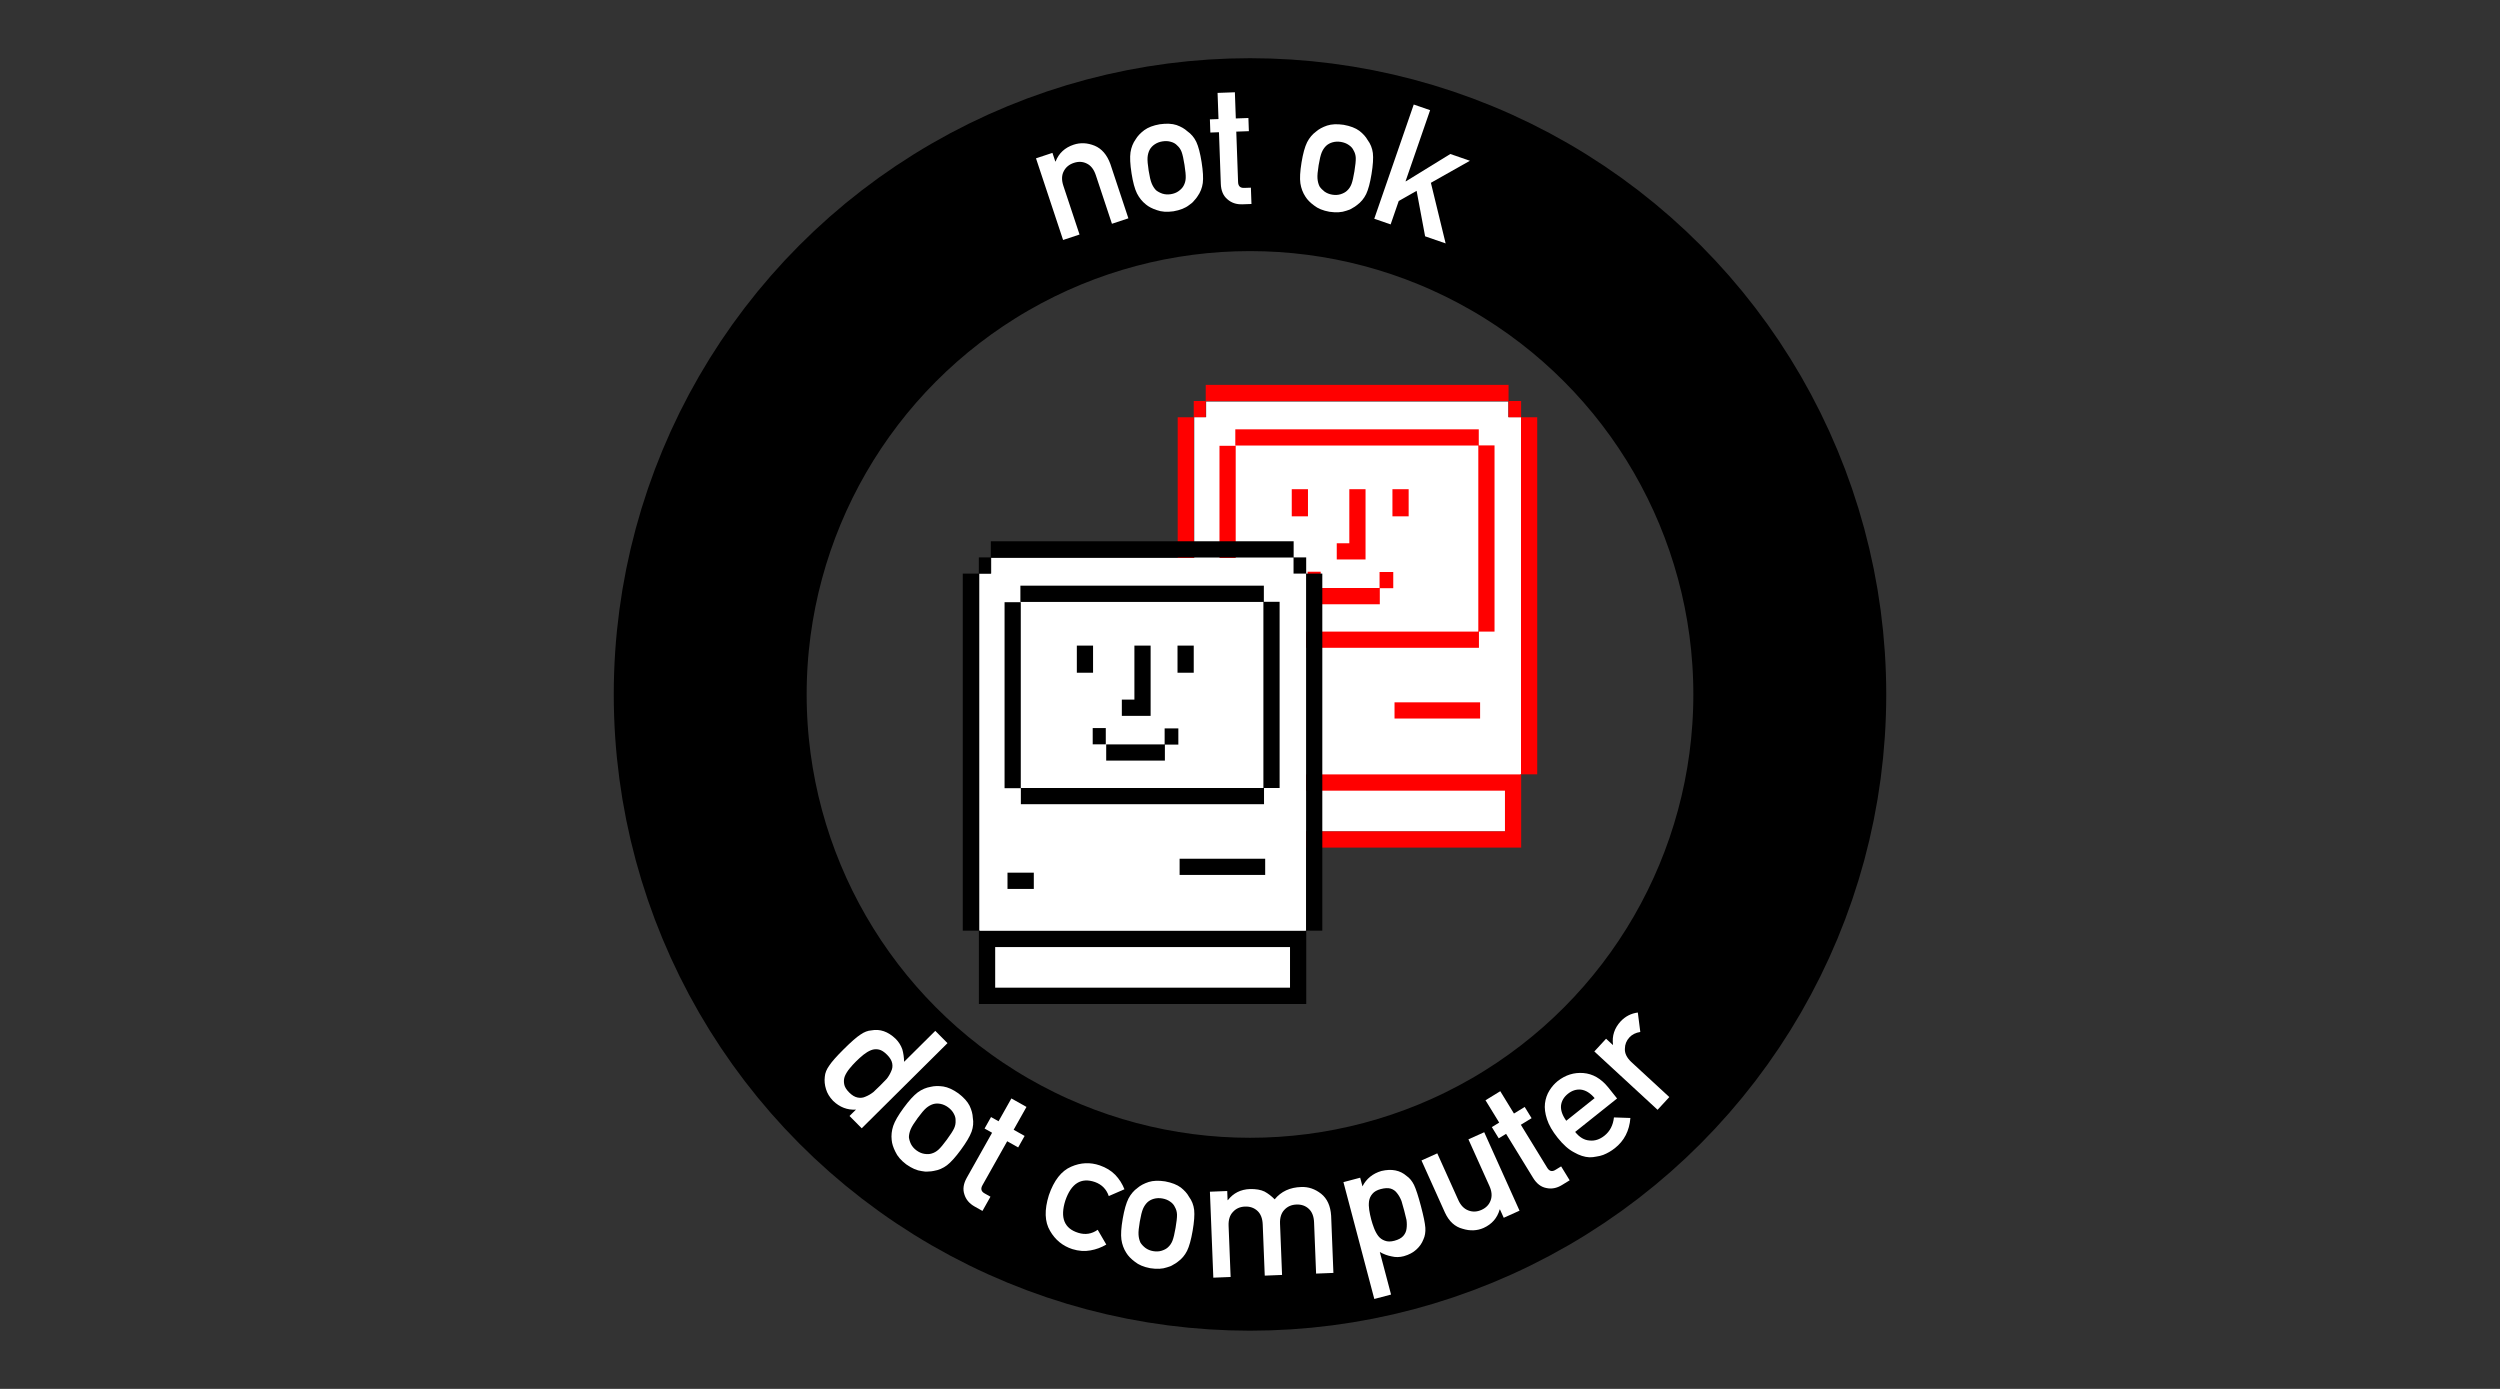 <?xml version="1.0" encoding="UTF-8" standalone="no"?><!DOCTYPE svg PUBLIC "-//W3C//DTD SVG 1.1//EN"
        "http://www.w3.org/Graphics/SVG/1.1/DTD/svg11.dtd">
<svg width="100%" height="100%" viewBox="0 0 5400 3000" version="1.1" xmlns="http://www.w3.org/2000/svg"
     xmlns:xlink="http://www.w3.org/1999/xlink" xml:space="preserve" xmlns:serif="http://www.serif.com/"
     style="fill-rule:evenodd;clip-rule:evenodd;stroke-linecap:round;stroke-linejoin:round;stroke-miterlimit:1.5;"><rect x="0" y="0" width="5400" height="3000" fill="#333333" stroke="none"/><rect x="0" y="0" width="5400" height="3000" style="fill:none;"/>
    <circle cx="2700" cy="1500" r="1165.95" style="fill:none;stroke:#000;stroke-width:416.67px;"/>
    <g><path d="M2296.28,518.365l35.514,-11.784l-34.844,-105.014c-4.098,-12.348 -3.876,-22.86 0.666,-31.535c4.39,-8.75 11.683,-14.817 21.878,-18.2c10.196,-3.383 19.612,-2.861 28.25,1.567c8.713,4.277 15.118,12.59 19.215,24.938l34.845,105.014l35.515,-11.784l-38.905,-117.249c-7.257,-19.977 -18.619,-33.184 -34.085,-39.622c-15.542,-6.286 -30.62,-7.005 -45.234,-2.156c-18.918,6.277 -31.9,18.319 -38.945,36.124l-0.679,0.226l-6.203,-18.692l-35.514,11.784l58.526,176.383Z" style="fill:#fff;fill-rule:nonzero;"/>
        <path d="M2444.09,374.257c3.044,19.336 6.956,33.824 11.735,43.463c4.898,9.62 11.35,17.606 19.358,23.957c5.98,4.98 13.871,9.054 23.673,12.223c9.759,3.66 21.672,4.503 35.74,2.53c14.466,-2.518 25.78,-7.018 33.942,-13.498c4.501,-2.884 8.051,-6.04 10.653,-9.471c3.011,-3.132 5.482,-6.239 7.413,-9.322c6.141,-8.579 9.946,-18.18 11.416,-28.802c1.351,-10.604 0.505,-25.574 -2.539,-44.911c-3.043,-19.337 -6.856,-33.961 -11.437,-43.872c-4.661,-9.658 -11.195,-17.389 -19.6,-23.195c-5.799,-5.37 -13.501,-9.776 -23.105,-13.218c-9.684,-3.188 -21.796,-3.759 -36.336,-1.712c-13.994,2.445 -25.109,6.671 -33.346,12.68c-8.318,6.263 -14.529,12.86 -18.634,19.789c-5.744,8.033 -9.468,17.379 -11.173,28.039c-1.55,10.876 -0.804,25.983 2.24,45.32Zm114.484,-17.659c1.967,12.498 2.825,21.788 2.574,27.869c-0.233,6.198 -1.815,11.885 -4.746,17.058c-2.155,3.964 -5.672,7.72 -10.551,11.267c-4.661,3.392 -10.352,5.617 -17.073,6.675c-6.249,0.983 -12.231,0.596 -17.945,-1.163c-5.497,-1.914 -10.115,-4.389 -13.855,-7.425c-3.908,-4.097 -7.042,-9.041 -9.403,-14.831c-2.343,-5.673 -4.517,-14.876 -6.521,-27.61c-2.023,-12.852 -2.801,-22.395 -2.332,-28.631c0.505,-6 2.006,-11.432 4.503,-16.296c2.534,-4.628 6.15,-8.52 10.849,-11.676c4.916,-3.311 10.498,-5.459 16.747,-6.442c6.721,-1.058 12.811,-0.748 18.271,0.93c5.677,1.523 10.196,4.134 13.558,7.834c4.341,3.787 7.556,8.477 9.645,14.068c2.126,5.828 4.218,15.286 6.279,28.373Z"
              style="fill:#fff;fill-rule:nonzero;"/>
        <path d="M2631.97,257.181l-18.607,0.664l1.015,28.448l18.608,-0.664l3.977,111.469c0.524,14.672 5.218,25.731 14.083,33.178c8.639,7.813 19.519,11.486 32.64,11.017l19.503,-0.696l-1.258,-35.247l-13.956,0.498c-9.057,0.562 -13.634,-3.873 -13.732,-13.305l-3.863,-108.248l27.197,-0.97l-1.015,-28.449l-27.197,0.97l-2.017,-56.539l-37.395,1.334l2.017,56.54Z"
              style="fill:#fff;fill-rule:nonzero;"/>
        <path d="M2811.28,351.052c-3.158,19.318 -3.974,34.302 -2.45,44.953c1.643,10.669 5.273,20.273 10.892,28.81c4.122,6.6 10.342,12.939 18.662,19.015c8.124,6.529 19.176,11.056 33.155,13.583c14.527,2.133 26.681,1.399 36.461,-2.203c5.176,-1.331 9.536,-3.219 13.08,-5.663c3.84,-2.033 7.159,-4.212 9.958,-6.536c8.516,-6.227 15.134,-14.155 19.852,-23.785c4.601,-9.649 8.48,-24.133 11.638,-43.451c3.158,-19.318 4.111,-34.401 2.861,-45.248c-1.407,-10.631 -5.194,-20.018 -11.361,-28.162c-3.828,-6.915 -9.765,-13.509 -17.81,-19.783c-8.201,-6.057 -19.527,-10.388 -33.977,-12.992c-14.057,-2.055 -25.936,-1.518 -35.64,1.613c-9.859,3.347 -17.822,7.669 -23.889,12.966c-7.968,5.833 -14.429,13.545 -19.383,23.136c-4.875,9.846 -8.891,24.429 -12.049,43.747Zm114.262,19.04c-2.041,12.486 -4.132,21.578 -6.273,27.275c-2.16,5.815 -5.441,10.721 -9.844,14.718c-3.287,3.091 -7.802,5.558 -13.545,7.401c-5.489,1.763 -11.591,2.096 -18.305,0.999c-6.243,-1.021 -11.803,-3.26 -16.68,-6.718c-4.623,-3.537 -8.235,-7.333 -10.838,-11.386c-2.429,-5.114 -3.86,-10.79 -4.291,-17.029c-0.451,-6.121 0.363,-15.542 2.443,-28.264c2.098,-12.839 4.346,-22.147 6.741,-27.924c2.357,-5.541 5.482,-10.23 9.375,-14.069c3.854,-3.603 8.507,-6.168 13.957,-7.696c5.705,-1.607 11.679,-1.901 17.922,-0.88c6.714,1.097 12.402,3.297 17.063,6.599c4.915,3.222 8.391,7.116 10.426,11.682c2.939,4.955 4.526,10.415 4.761,16.379c0.196,6.2 -0.775,15.838 -2.912,28.913Z"
              style="fill:#fff;fill-rule:nonzero;"/>
        <path d="M2968.41,472.489l35.366,12.223l17.486,-50.596l38.628,-21.884l18.341,98.211l44.335,15.321l-31.853,-130.915l84.263,-47.597l-42.304,-14.62l-95.997,59.075l-0.676,-0.234l53.041,-153.479l-35.367,-12.222l-85.263,246.717Z"
              style="fill:#fff;fill-rule:nonzero;"/>
        <path d="M1848.81,2396.79l-13.85,13.747l26.36,26.558l185.265,-183.892l-26.36,-26.557l-67.346,66.847c-0.218,-9.538 -1.493,-18.447 -3.825,-26.727c-2.922,-8.535 -7.747,-16.191 -14.474,-22.968c-16.399,-15.675 -33.847,-21.732 -52.344,-18.172c-7.766,0.477 -15.627,3.486 -23.581,9.027c-8.121,5.203 -20.103,15.666 -35.944,31.389c-15.587,15.472 -26.054,27.291 -31.402,35.458c-5.939,8.249 -9.176,16.255 -9.711,24.017c-1.131,9.027 -0.278,18.019 2.558,26.976c2.5,8.786 7.616,17.245 15.351,25.376c14.297,13.726 30.731,20.033 49.303,18.921Zm67.285,-118.5c6.222,6.269 9.913,12.444 11.072,18.525c1.159,6.081 0.42,11.775 -2.216,17.083c-2.3,5.646 -5.485,11.078 -9.555,16.295c-4.491,4.794 -9.278,9.714 -14.361,14.759c-4.659,4.624 -9.487,9.248 -14.484,13.872c-5.502,4.284 -11.084,7.554 -16.747,9.812c-5.327,2.597 -11.027,3.293 -17.099,2.089c-6.157,-1.12 -12.347,-4.815 -18.569,-11.083c-6.222,-6.269 -9.787,-12.233 -10.694,-17.891c-1.159,-6.081 -0.673,-11.86 1.457,-17.338c2.384,-5.562 5.823,-11.077 10.316,-16.546c4.24,-5.217 8.858,-10.306 13.856,-15.267c5.252,-5.213 10.63,-10.046 16.132,-14.499c5.164,-4.116 10.535,-7.346 16.114,-9.688c5.664,-2.258 11.446,-2.701 17.349,-1.328c5.397,1.201 11.207,4.937 17.429,11.205Z"
              style="fill:#fff;fill-rule:nonzero;"/>
        <path d="M1951.95,2392.9c-11.572,15.788 -19.093,28.774 -22.562,38.958c-3.373,10.255 -4.49,20.461 -3.353,30.618c0.682,7.751 3.354,16.221 8.014,25.408c4.282,9.503 12.08,18.549 23.395,27.138c11.982,8.487 23.148,13.342 33.498,14.565c5.217,1.16 9.959,1.454 14.226,0.882c4.344,-0.071 8.291,-0.508 11.839,-1.311c10.414,-1.69 19.906,-5.757 28.478,-12.201c8.475,-6.515 18.499,-17.666 30.071,-33.454c11.572,-15.788 19.26,-28.799 23.062,-39.035c3.566,-10.113 4.446,-20.197 2.641,-30.252c-0.278,-7.899 -2.58,-16.468 -6.907,-25.707c-4.564,-9.117 -12.696,-18.111 -24.396,-26.983c-11.597,-8.205 -22.429,-13.111 -32.497,-14.719c-10.306,-1.487 -19.363,-1.244 -27.172,0.727c-9.746,1.587 -19.002,5.533 -27.765,11.836c-8.809,6.566 -19,17.743 -30.572,33.53Zm93.215,68.77c-7.48,10.205 -13.465,17.36 -17.956,21.468c-4.561,4.204 -9.71,7.09 -15.446,8.656c-4.331,1.265 -9.474,1.417 -15.429,0.456c-5.692,-0.916 -11.281,-3.385 -16.769,-7.407c-5.102,-3.74 -9.043,-8.257 -11.822,-13.55c-2.517,-5.248 -4.016,-10.269 -4.498,-15.062c0.152,-5.66 1.45,-11.368 3.894,-17.124c2.373,-5.66 7.37,-13.688 14.991,-24.085c7.691,-10.493 13.913,-17.771 18.667,-21.834c4.613,-3.87 9.525,-6.634 14.735,-8.29c5.068,-1.464 10.378,-1.642 15.929,-0.533c5.814,1.154 11.272,3.6 16.374,7.34c5.487,4.022 9.559,8.561 12.217,13.617c2.921,5.101 4.253,10.147 3.998,15.139c0.373,5.75 -0.688,11.336 -3.183,16.758c-2.636,5.615 -7.87,13.766 -15.702,24.451Z"
              style="fill:#fff;fill-rule:nonzero;"/>
        <path d="M2156.86,2421.94l-16.23,-9.126l-13.952,24.813l16.23,9.126l-54.669,97.224c-7.195,12.797 -8.949,24.683 -5.26,35.657c3.304,11.17 10.679,19.972 22.123,26.407l17.01,9.565l17.287,-30.744l-12.173,-6.844c-8.023,-4.238 -9.621,-10.408 -4.791,-18.51l53.089,-94.415l23.72,13.338l13.953,-24.813l-23.721,-13.338l27.729,-49.314l-32.616,-18.34l-27.729,49.314Z"
              style="fill:#fff;fill-rule:nonzero;"/>
        <path d="M2371.04,2656.33c-12.906,9.078 -26.881,11.273 -41.924,6.585c-30.351,-9.339 -39.683,-32.567 -27.997,-69.684c12.668,-37.046 34.01,-50.39 64.025,-40.031c14.82,5.369 24.754,15.478 29.803,30.327l33.848,-14.702c-4.658,-11.831 -11.291,-22.237 -19.899,-31.22c-8.645,-8.869 -19.792,-15.67 -33.438,-20.403c-20.792,-7.078 -41.396,-6.118 -61.813,2.881c-21.059,9.039 -37.085,29.531 -48.077,61.474c-9.973,31.901 -9.122,57.62 2.553,77.157c11.108,19.351 27.094,32.453 47.96,39.305c13.796,4.279 26.86,5.24 39.192,2.882c12.257,-2.131 23.694,-6.352 34.31,-12.665l-18.543,-31.906Z"
              style="fill:#fff;fill-rule:nonzero;"/>
        <path d="M2425.08,2632.38c-3.34,19.288 -4.298,34.264 -2.874,44.928c1.542,10.684 5.081,20.322 10.62,28.912c4.059,6.639 10.219,13.035 18.481,19.19c8.062,6.605 19.071,11.237 33.025,13.895c14.507,2.27 26.667,1.65 36.481,-1.859c5.188,-1.282 9.566,-3.129 13.133,-5.539c3.859,-1.997 7.198,-4.144 10.019,-6.442c8.574,-6.147 15.266,-14.012 20.076,-23.597c4.691,-9.605 8.707,-24.051 12.047,-43.339c3.34,-19.288 4.435,-34.361 3.287,-45.219c-1.306,-10.644 -5.004,-20.067 -11.094,-28.268c-3.763,-6.951 -9.638,-13.601 -17.623,-19.95c-8.144,-6.134 -19.429,-10.572 -33.854,-13.312c-14.036,-2.188 -25.92,-1.763 -35.652,1.276c-9.891,3.254 -17.894,7.501 -24.011,12.741c-8.022,5.758 -14.556,13.408 -19.6,22.952c-4.968,9.8 -9.121,24.344 -12.461,43.631Zm114.077,20.117c-2.159,12.467 -4.336,21.538 -6.53,27.215c-2.215,5.794 -5.542,10.669 -9.982,14.625c-3.316,3.059 -7.854,5.484 -13.615,7.272c-5.505,1.712 -11.61,1.987 -18.313,0.826c-6.233,-1.079 -11.772,-3.371 -16.616,-6.874c-4.589,-3.581 -8.166,-7.41 -10.73,-11.488c-2.381,-5.137 -3.758,-10.826 -4.131,-17.069c-0.393,-6.125 0.51,-15.538 2.71,-28.239c2.219,-12.82 4.554,-22.106 7.004,-27.86c2.409,-5.518 5.578,-10.178 9.507,-13.98c3.888,-3.566 8.565,-6.087 14.029,-7.564c5.72,-1.553 11.697,-1.79 17.93,-0.711c6.704,1.161 12.37,3.414 17,6.76c4.885,3.268 8.323,7.195 10.315,11.779c2.893,4.983 4.428,10.458 4.606,16.424c0.138,6.202 -0.924,15.83 -3.184,28.884Z"
              style="fill:#fff;fill-rule:nonzero;"/>
        <path d="M2620.76,2759.77l37.389,-1.483l-4.384,-110.557c-0.515,-13 2.67,-23.041 9.557,-30.123c6.523,-7.186 15.152,-10.993 25.886,-11.418c10.734,-0.426 19.696,2.683 26.888,9.326c7.067,6.528 10.859,16.293 11.374,29.292l4.384,110.558l37.389,-1.482l-4.383,-110.558c-0.516,-13 2.61,-23.038 9.377,-30.115c6.643,-7.192 15.331,-11 26.065,-11.426c10.734,-0.426 19.637,2.685 26.709,9.333c7.068,6.529 10.859,16.293 11.375,29.293l4.383,110.557l37.39,-1.482l-4.895,-123.438c-1.318,-21.21 -8.516,-37.051 -21.593,-47.522c-13.192,-10.347 -27.48,-15.216 -42.865,-14.606c-24.459,0.731 -43.637,9.614 -57.535,26.65c-6.723,-6.901 -14.054,-12.523 -21.99,-16.867c-8.037,-3.862 -18.501,-5.657 -31.391,-5.385c-20.036,0.795 -35.905,8.77 -47.608,23.927l-0.716,0.028l-0.78,-19.679l-37.389,1.483l7.363,185.694Z"
              style="fill:#fff;fill-rule:nonzero;"/>
        <path d="M2968.5,2805.78l36.177,-9.558l-24.284,-91.915c8.285,4.725 16.839,7.897 25.662,9.516c8.337,2.118 17.121,1.958 26.353,-0.481c11.133,-3.188 20.116,-7.969 26.951,-14.343c6.98,-6.288 12.037,-13.55 15.169,-21.785c3.408,-7.196 4.815,-15.654 4.222,-25.374c-0.708,-9.689 -3.867,-25.15 -9.477,-46.383c-5.762,-21.81 -10.713,-37.045 -14.852,-45.704c-4.286,-8.744 -9.657,-15.288 -16.113,-19.632c-14.149,-12.434 -32.32,-16.028 -54.513,-10.781c-18.773,5.577 -32.392,16.644 -40.857,33.201l-4.939,-18.695l-36.177,9.558l66.678,252.376Zm43.445,-125.734c-8.078,2.134 -14.94,2.095 -20.586,-0.117c-5.846,-2.036 -10.64,-5.46 -14.38,-10.274c-3.626,-4.845 -6.669,-10.522 -9.13,-17.032c-2.369,-6.164 -4.392,-12.419 -6.069,-18.766c-1.799,-6.809 -3.236,-13.651 -4.312,-20.527c-0.985,-6.53 -1.097,-12.796 -0.337,-18.799c0.875,-6.034 3.351,-11.379 7.429,-16.037c3.847,-4.596 9.81,-7.962 17.888,-10.096c8.539,-2.256 15.671,-2.597 21.395,-1.023c5.786,1.804 10.433,5.144 13.943,10.019c3.68,4.583 6.824,10.172 9.43,16.768c2.03,6.747 3.99,13.698 5.88,20.853c1.799,6.808 3.437,13.474 4.913,19.997c0.93,6.792 0.958,13.204 0.083,19.237c-0.706,5.742 -3.097,10.942 -7.175,15.599c-4.108,4.542 -10.432,7.941 -18.972,10.198Z"
              style="fill:#fff;fill-rule:nonzero;"/>
        <path d="M3121.11,2619.25c8.84,19.057 21.614,30.716 38.322,34.976c15.827,4.918 30.809,4.326 44.947,-1.777c18.068,-8.132 29.694,-21.415 34.878,-39.849l0.653,-0.294l8.157,18.122l34.121,-15.359l-76.28,-169.463l-34.121,15.359l45.415,100.894c5.145,11.428 6.006,21.774 2.583,31.037c-3.313,9.214 -9.867,16.026 -19.663,20.435c-9.796,4.409 -19.295,4.824 -28.498,1.244c-9.312,-3.531 -16.54,-11.011 -21.684,-22.439l-45.416,-100.894l-34.121,15.359l50.707,112.649Z"
              style="fill:#fff;fill-rule:nonzero;"/>
        <path d="M3238.27,2424.8l-15.874,9.732l14.878,24.269l15.874,-9.732l58.297,95.093c7.673,12.516 17.2,19.835 28.582,21.958c11.365,2.553 22.644,0.398 33.837,-6.464l16.638,-10.2l-18.434,-30.069l-11.906,7.299c-7.609,4.944 -13.776,3.335 -18.5,-4.829l-56.613,-92.345l23.201,-14.223l-14.879,-24.269l-23.2,14.223l-29.57,-48.233l-31.901,19.557l29.57,48.233Z"
              style="fill:#fff;fill-rule:nonzero;"/>
        <path d="M3492.88,2372.71l-19.201,-24.075c-15.444,-18.98 -33.351,-29.277 -53.723,-30.892c-20.036,-1.577 -38.434,4.165 -55.192,17.226c-6.905,5.507 -12.899,12.349 -17.981,20.524c-5.176,8.251 -8.387,17.529 -9.632,27.835c-1.227,10.139 0.21,21.512 4.311,34.119c3.952,12.42 11.659,25.816 23.12,40.186c11.908,14.93 23.683,25.386 35.324,31.368c11.566,6.653 22.587,10.23 33.062,10.73c5.256,0.083 10.411,-0.441 15.465,-1.571c5.089,-0.7 9.938,-1.896 14.545,-3.585c9.064,-3.566 17.422,-8.4 25.074,-14.502c20.211,-15.815 31.409,-37.571 33.594,-65.267l-35.537,-1.199c-1.814,16.867 -8.647,30.026 -20.498,39.478c-10.171,8.112 -20.838,11.582 -32.002,10.41c-11.556,-0.707 -21.986,-6.892 -31.289,-18.556l90.56,-72.229Zm-109.761,48.154c-8.446,-11.738 -12.223,-22.695 -11.332,-32.871c1.208,-9.971 6.198,-18.454 14.969,-25.45c8.772,-6.996 18.152,-9.974 28.142,-8.934c10.306,1.246 20.149,7.365 29.527,18.358l-61.306,48.897Z"
              style="fill:#fff;fill-rule:nonzero;"/>
        <path d="M3580.35,2397.17l25.374,-27.501l-82.24,-75.88c-9.838,-9.402 -14.404,-18.974 -13.698,-28.716c0.052,-9.209 3.315,-17.323 9.79,-24.341c5.747,-6.228 13.572,-10.132 23.476,-11.713l-5.363,-41.976c-14.37,1.845 -26.701,8.169 -36.994,18.973c-13.516,14.649 -19.048,31.47 -16.595,50.461l-0.485,0.526l-14.475,-13.355l-25.374,27.501l136.584,126.021Z"
              style="fill:#fff;fill-rule:nonzero;"/></g>
    <g><g><path d="M2613.65,1795.8l0,-88.002l-34.039,-36.016l-0,-770.731l25.653,-0l0,-33.755l652.727,-0l0,33.755l27.57,-0l-0,770.731l-34.412,36.016l0,88.002l-637.499,-0Z" style="fill:#fff;"/><path
            d="M3285.74,1830.84l-0,-158.076l-707.126,0l0,158.076l707.126,-0Zm-35.037,-123.039l-0,88.001c-0,0.001 -532.931,0.001 -637.052,0.001c0,-0.001 0,-88.002 0,-88.002c0,0 637.052,0 637.052,0l-0,0Zm7.801,-841.589l-0,-34.838l-654.136,0l-0,34.8l-25.898,-0l-0,35.037l26.066,-0l0,-34.8l653.737,0l-0,34.838l27.093,0l-0,771.249l35.037,0l-0,-771.26l-34.822,-0l-0,-35.026l-27.077,0Zm-679.653,806.286l-0,-771.26l-35.037,-0l-0,771.26l35.037,0Zm118.393,-125.3l-56.843,0l0,35.037l56.843,0l0,-35.037Zm499.773,-30.146l-184.841,-0l0,35.037l184.841,-0l-0,-35.037Zm-2.868,-555.037l-0,-34.732l-525.884,0l0,35.037l524.891,0l-0,401.892l-523.868,-0l0,35.037l525.229,-0l0,-34.98l33.676,-0l-0,-402.254l-34.044,-0Zm-560.069,0.895l-0,401.754l35.037,0l-0,-401.754l-35.037,0Zm345.761,307.22l-126.223,-0l0,35.037l126.762,-0l-0,-34.593l29.067,-0l0,-35.037l-29.606,-0l-0,34.593Zm-155.365,-0.204l28.249,0l-0,-35.037l-28.249,0l0,35.037Zm90.063,-213.19l-0,116.677c-0,-0 -27.144,-0 -27.144,-0l0,35.037l62.181,-0l-0,-151.714l-35.037,-0Zm93.122,-0l0,58.517l35.037,-0l0,-58.517l-35.037,-0Zm-217.465,-0l-0,58.517l35.037,-0l-0,-58.517l-35.037,-0Z"
            style="fill:#f00;"/></g>
        <g><path d="M2149.43,2133.59l-0,-88.001l-34.04,-36.016l0,-770.732l25.654,-0l-0,-33.755l652.727,0l-0,33.755l27.569,-0l0,770.732l-34.411,36.016l-0,88.001l-637.499,-0Z" style="fill:#fff;"/>
            <path d="M2821.52,2168.63l0,-158.075l-707.125,-0l-0,158.075l707.125,-0Zm-35.037,-123.038l0,88.001c0,-0 -532.931,-0 -637.051,-0c-0,-0 -0,-88.001 -0,-88.001c-0,-0 637.051,-0 637.051,-0l0,-0Zm7.801,-841.589l0,-34.839l-654.136,0l0,34.8l-25.898,-0l0,35.037l26.067,-0l-0,-34.8l653.736,0l0,34.839l27.093,-0l0,771.249l35.037,-0l0,-771.261l-34.822,0l0,-35.025l-27.077,-0Zm-679.653,806.286l0,-771.261l-35.037,0l0,771.261l35.037,-0Zm118.394,-125.3l-56.843,-0l-0,35.037l56.843,-0l-0,-35.037Zm499.772,-30.147l-184.84,-0l-0,35.037l184.84,-0l0,-35.037Zm-2.868,-555.037l0,-34.732l-525.883,0l-0,35.037l524.89,0l-0,401.892l-523.868,0l0,35.037l525.23,0l-0,-34.98l33.675,0l0,-402.254l-34.044,-0Zm-560.069,0.895l0,401.755l35.037,-0l0,-401.755l-35.037,0Zm345.761,307.22l-126.222,-0l-0,35.037l126.761,-0l0,-34.593l29.068,0l-0,-35.037l-29.607,0l0,34.593Zm-155.364,-0.203l28.248,-0l0,-35.038l-28.248,0l-0,35.038Zm90.062,-213.191l0,116.677c0,0 -27.143,0 -27.143,0l-0,35.037l62.18,0l0,-151.714l-35.037,-0Zm93.122,-0l0,58.517l35.038,0l-0,-58.517l-35.038,-0Zm-217.465,-0l0,58.517l35.037,0l0,-58.517l-35.037,-0Z"/></g></g></svg>